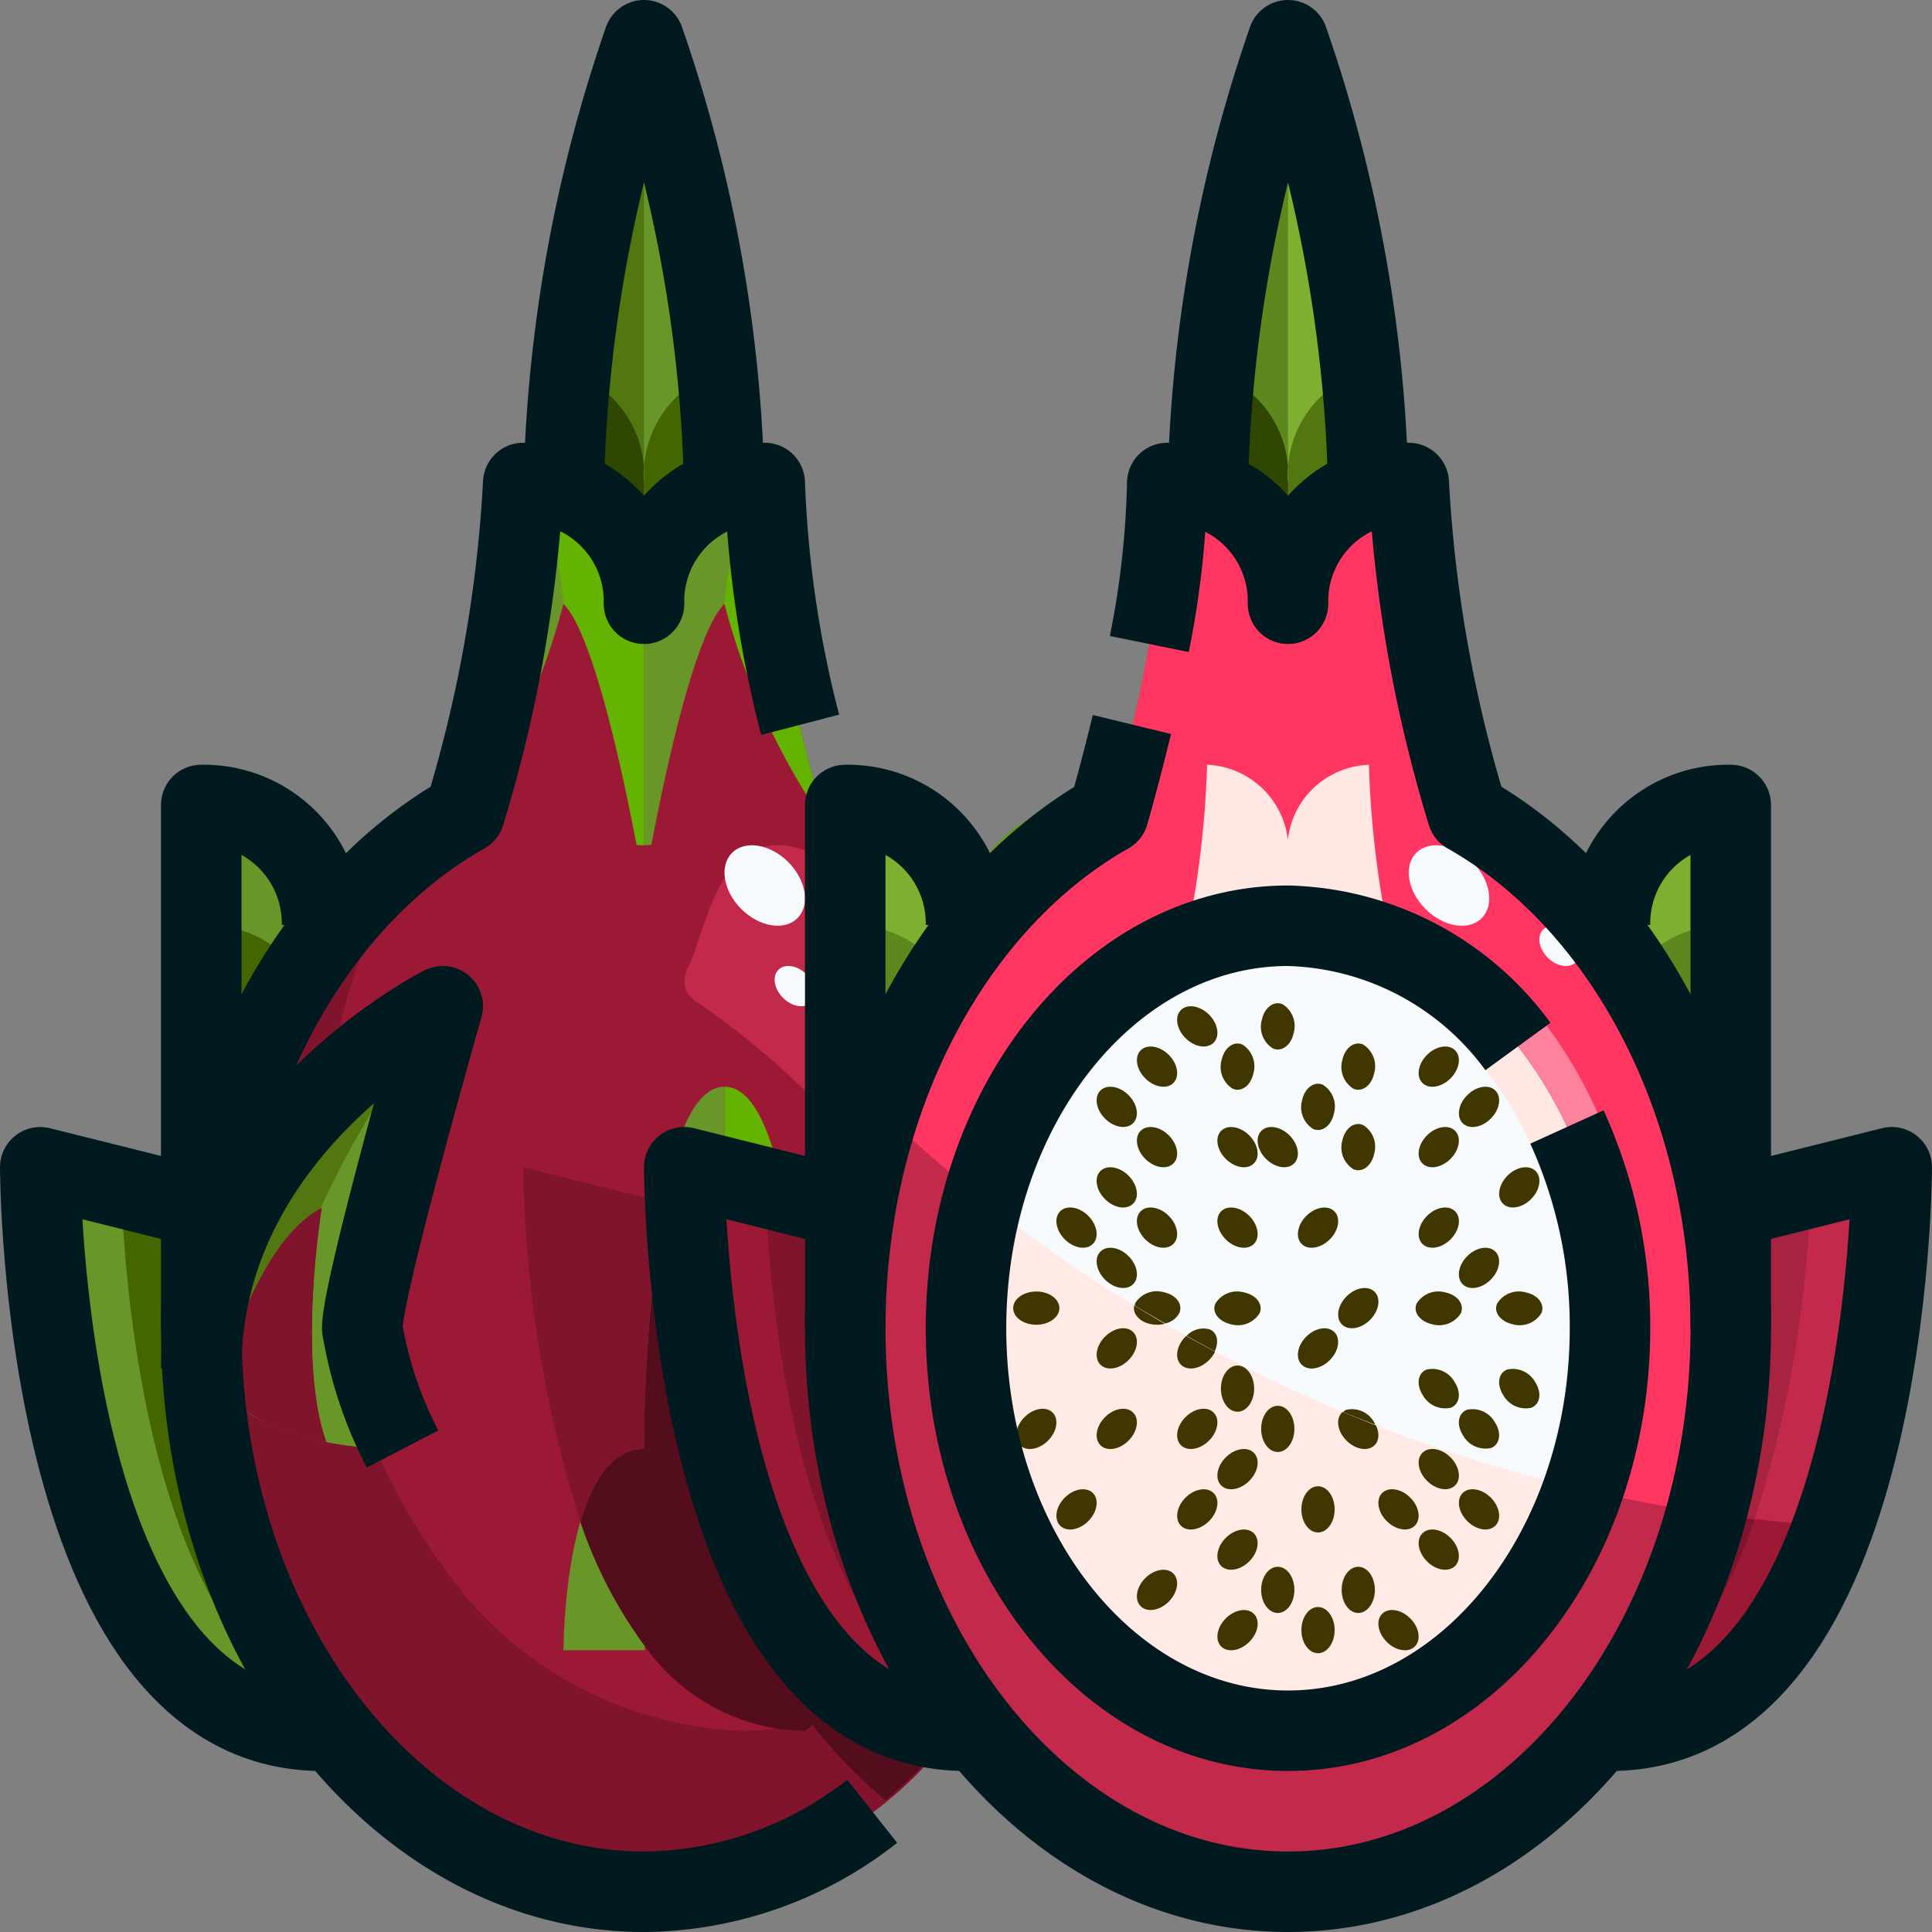 <svg xmlns="http://www.w3.org/2000/svg" viewBox="0 0 48 48"><rect x="0" y="0" width="48" height="48" fill="#808080" stroke="none"/><defs><style>.cls-1{fill:#9c1936;}.cls-2{fill:#527710;}.cls-3{fill:#689629;}.cls-4{fill:#e02f56;}.cls-5{fill:#ffd3c9;}.cls-6{fill:#80142c;}.cls-7{fill:#436600;}.cls-8{fill:#c2294a;}.cls-9{fill:#63b300;}.cls-10{fill:#2f4700;}.cls-11{fill:#540d1d;}.cls-12{fill:#ff3562;}.cls-13{fill:#ffeae6;}.cls-14{fill:#403700;}.cls-15{fill:#7eaf31;}.cls-16{fill:#5d881d;}.cls-17{fill:#a82340;}.cls-18{fill:#ff829d;}.cls-19{fill:#ffe8e3;}.cls-20{fill:#f6fafd;}.cls-21{fill:none;stroke:#001a1f;stroke-linejoin:round;stroke-width:2px;}</style></defs><title>30-dragon fruit</title><g id="_30-dragon_fruit" data-name="30-dragon fruit"><path class="cls-1" d="M5,33a15.983,15.983,0,0,1,3.2-9.85,11.2,11.2,0,0,1,3.34-2.94A33.9,33.9,0,0,0,13,12a3.566,3.566,0,0,1,1,.18A2.712,2.712,0,0,1,16,15a2.714,2.714,0,0,1,1.99-2.82A3.658,3.658,0,0,1,19,12a33.9,33.9,0,0,0,1.46,8.21,11.2,11.2,0,0,1,3.34,2.94A15.983,15.983,0,0,1,27,33a16.091,16.091,0,0,1-3.19,9.86A9.941,9.941,0,0,1,16,47a9.941,9.941,0,0,1-7.81-4.14,16.033,16.033,0,0,1-3.18-9.14C5,33.48,5,33.24,5,33Z"/><path class="cls-2" d="M16,1a35.434,35.434,0,0,1,1.99,11.18A2.714,2.714,0,0,0,16,15a2.712,2.712,0,0,0-2-2.82A35.834,35.834,0,0,1,16,1Z"/><path class="cls-3" d="M27,30v3a15.983,15.983,0,0,0-3.2-9.85L24,23a2.938,2.938,0,0,1,3-3Z"/><path class="cls-3" d="M8.2,23.15A15.983,15.983,0,0,0,5,33V20a2.938,2.938,0,0,1,3,3Z"/><path class="cls-3" d="M5.01,33.72a16.033,16.033,0,0,0,3.18,9.14L8,43C1,43,1,29,1,29l4,1v3C5,33.24,5,33.48,5.01,33.72Z"/><path class="cls-3" d="M27,30l4-1s0,14-7,14l-.19-.14A16.091,16.091,0,0,0,27,33Z"/><path class="cls-1" d="M14,41s0-5,2-5c0,0,0-9,2-9s2,9,2,9c2,0,2,5,2,5Z"/><path class="cls-3" d="M18,33c1.588,0,1.914,5.663,1.982,8H22s0-5-2-5c0,0,0-9-2-9s-2,9-2,9c-2,0-2,5-2,5h2.018C16.086,38.663,16.412,33,18,33Z"/><path class="cls-3" d="M10,36a10.073,10.073,0,0,1-1-3c0-1,2-8,2-8s-6,3-6,9C5,34,6,36,10,36Z"/><path class="cls-1" d="M8,30c-1.286.643-2.156,2.936-2.615,4.494a5.109,5.109,0,0,0,2.728,1.332C7.377,33.764,8,30,8,30Z"/><path class="cls-3" d="M16.183,20.992C16.516,19.239,17.257,15.743,18,15a17.326,17.326,0,0,0,2.366,5.256c.036-.012.076-.022.111-.035l-.017-.011A33.9,33.9,0,0,1,19,12a3.658,3.658,0,0,0-1.01.18A2.714,2.714,0,0,0,16,15v6C16.06,21,16.122,20.993,16.183,20.992Z"/><path class="cls-3" d="M15.817,20.992c.061,0,.123.008.183.008V15a2.712,2.712,0,0,0-2-2.82A3.566,3.566,0,0,0,13,12a33.9,33.9,0,0,1-1.46,8.21l-.017.011c.035.013.075.023.111.035A17.326,17.326,0,0,0,14,15C14.743,15.743,15.484,19.239,15.817,20.992Z"/><path class="cls-4" d="M24,33c0,5.52,3.58,10,8,10s8-4.48,8-10-3.58-10-8-10S24,27.48,24,33Zm6-20.82A2.712,2.712,0,0,1,32,15a2.714,2.714,0,0,1,1.99-2.82A3.658,3.658,0,0,1,35,12a33.9,33.9,0,0,0,1.46,8.21,11.2,11.2,0,0,1,3.34,2.94A15.983,15.983,0,0,1,43,33a16.091,16.091,0,0,1-3.19,9.86A9.941,9.941,0,0,1,32,47a9.941,9.941,0,0,1-7.81-4.14A16.091,16.091,0,0,1,21,33a15.983,15.983,0,0,1,3.2-9.85,11.2,11.2,0,0,1,3.34-2.94A33.9,33.9,0,0,0,29,12,3.566,3.566,0,0,1,30,12.18Z"/><ellipse class="cls-5" cx="32" cy="33" rx="8" ry="10"/><path class="cls-2" d="M32,1a35.434,35.434,0,0,1,1.99,11.18A2.714,2.714,0,0,0,32,15a2.712,2.712,0,0,0-2-2.82A35.834,35.834,0,0,1,32,1Z"/><path class="cls-3" d="M43,30v3a15.983,15.983,0,0,0-3.2-9.85L40,23a2.938,2.938,0,0,1,3-3Z"/><path class="cls-3" d="M24.2,23.15A15.983,15.983,0,0,0,21,33V20a2.938,2.938,0,0,1,3,3Z"/><path class="cls-3" d="M21,33a16.091,16.091,0,0,0,3.19,9.86L24,43c-7,0-7-14-7-14l4,1Z"/><path class="cls-3" d="M43,30l4-1s0,14-7,14l-.19-.14A16.091,16.091,0,0,0,43,33Z"/><path class="cls-3" d="M32.183,20.992C32.516,19.239,33.257,15.743,34,15a17.326,17.326,0,0,0,2.366,5.256c.036-.012.076-.022.111-.035l-.017-.011A33.9,33.9,0,0,1,35,12a3.658,3.658,0,0,0-1.01.18A2.714,2.714,0,0,0,32,15v6C32.06,21,32.122,20.993,32.183,20.992Z"/><path class="cls-3" d="M31.817,20.992c.061,0,.123.008.183.008V15a2.712,2.712,0,0,0-2-2.82A3.566,3.566,0,0,0,29,12a33.9,33.9,0,0,1-1.46,8.21l-.017.011c.035.013.075.023.111.035A17.326,17.326,0,0,0,30,15C30.743,15.743,31.484,19.239,31.817,20.992Z"/><path class="cls-1" d="M5,33a15.983,15.983,0,0,1,3.2-9.85,11.2,11.2,0,0,1,3.34-2.94A33.9,33.9,0,0,0,13,12a3.566,3.566,0,0,1,1,.18A2.712,2.712,0,0,1,16,15a2.714,2.714,0,0,1,1.99-2.82A3.658,3.658,0,0,1,19,12a33.9,33.9,0,0,0,1.46,8.21,11.2,11.2,0,0,1,3.34,2.94A15.983,15.983,0,0,1,27,33a16.091,16.091,0,0,1-3.19,9.86A9.941,9.941,0,0,1,16,47a9.941,9.941,0,0,1-7.81-4.14,16.033,16.033,0,0,1-3.18-9.14C5,33.48,5,33.24,5,33Z"/><path class="cls-6" d="M18.5,43a9.442,9.442,0,0,1-7.455-4.022A15.747,15.747,0,0,1,8.01,30.1C8,29.866,8,29.633,8,29.4a16.169,16.169,0,0,1,2.173-8.249,11.751,11.751,0,0,0-1.973,2A15.983,15.983,0,0,0,5,33c0,.24,0,.48.01.72a16.033,16.033,0,0,0,3.18,9.14A9.941,9.941,0,0,0,16,47a9.941,9.941,0,0,0,7.81-4.14,14.588,14.588,0,0,0,2.11-3.84A9.427,9.427,0,0,1,18.5,43Z"/><path class="cls-2" d="M16,1a35.434,35.434,0,0,1,1.99,11.18A2.714,2.714,0,0,0,16,15a2.712,2.712,0,0,0-2-2.82A35.834,35.834,0,0,1,16,1Z"/><path class="cls-3" d="M8.2,23.15A15.983,15.983,0,0,0,5,33V20a2.938,2.938,0,0,1,3,3Z"/><path class="cls-7" d="M5,23V33a16.351,16.351,0,0,1,2.455-8.8A2.721,2.721,0,0,0,5,23Z"/><path class="cls-3" d="M5.01,33.72a16.033,16.033,0,0,0,3.18,9.14L8,43C1,43,1,29,1,29l4,1v3C5,33.24,5,33.48,5.01,33.72Z"/><path class="cls-3" d="M27,30l4-1s0,14-7,14l-.19-.14A16.091,16.091,0,0,0,27,33Z"/><path class="cls-3" d="M10,36a10.073,10.073,0,0,1-1-3c0-1,2-8,2-8s-6,3-6,9C5,34,6,36,10,36Z"/><path class="cls-6" d="M8,30c-1.286.643-2.156,2.936-2.615,4.494a5.109,5.109,0,0,0,2.728,1.332C7.377,33.764,8,30,8,30Z"/><path class="cls-3" d="M16.183,20.992C16.516,19.239,17.257,15.743,18,15a17.326,17.326,0,0,0,2.366,5.256c.036-.012.076-.022.111-.035l-.017-.011A33.9,33.9,0,0,1,19,12a3.658,3.658,0,0,0-1.01.18A2.714,2.714,0,0,0,16,15v6C16.06,21,16.122,20.993,16.183,20.992Z"/><path class="cls-3" d="M15.817,20.992c.061,0,.123.008.183.008V15a2.712,2.712,0,0,0-2-2.82A3.566,3.566,0,0,0,13,12a33.9,33.9,0,0,1-1.46,8.21l-.017.011c.035.013.075.023.111.035A17.326,17.326,0,0,0,14,15C14.743,15.743,15.484,19.239,15.817,20.992Z"/><path class="cls-7" d="M5,33V30l-1.989-.5c.069,2.181.621,10.908,4.943,13.025A16.124,16.124,0,0,1,5.01,33.72C5,33.48,5,33.24,5,33Z"/><path class="cls-7" d="M27,33V30l1.989-.5c-.069,2.181-.621,10.908-4.943,13.025A16.124,16.124,0,0,0,26.99,33.72C27,33.48,27,33.24,27,33Z"/><path class="cls-2" d="M7.966,30.023a23.361,23.361,0,0,1,2.982-4.841L11,25s-6,3-6,9a2.544,2.544,0,0,0,.56.66c-.065-.057-.123-.113-.175-.166C5.839,32.95,6.7,30.69,7.966,30.023Z"/><path class="cls-3" d="M7.966,30.023c.011-.006.022-.017.034-.023s-.623,3.764.113,5.826A9.667,9.667,0,0,0,10,36a10.073,10.073,0,0,1-1-3c0-.909,1.647-6.756,1.948-7.818A23.361,23.361,0,0,0,7.966,30.023Z"/><path class="cls-1" d="M16.018,41H18V33C16.412,33,16.086,38.663,16.018,41Z"/><path class="cls-8" d="M18,33v8h1.982C19.914,38.663,19.588,33,18,33Z"/><path class="cls-9" d="M19.982,41H22s0-5-2-5c0,0,0-9-2-9v6C19.588,33,19.914,38.663,19.982,41Z"/><path class="cls-3" d="M18,33V27c-2,0-2,9-2,9-2,0-2,5-2,5h2.018C16.086,38.663,16.412,33,18,33Z"/><path class="cls-9" d="M13,12a3.658,3.658,0,0,1,1.01.18A2.714,2.714,0,0,1,16,15v6c-.06,0-.122-.007-.183-.008-.331-1.745-1.068-5.217-1.807-5.98C13.823,13.42,13.509,12.255,13,12Z"/><path class="cls-9" d="M20.46,20.21A33.9,33.9,0,0,1,19,12c-.509.255-.823,1.42-1.01,3.012L18,15a17.326,17.326,0,0,0,2.366,5.256c.036-.012.076-.022.111-.035Z"/><path class="cls-10" d="M14.183,9.247c-.134,1.38-.172,2.451-.183,2.933A2.712,2.712,0,0,1,16,15V12A2.688,2.688,0,0,0,14.183,9.247Z"/><path class="cls-7" d="M16,12v3a2.714,2.714,0,0,1,1.99-2.82c-.008-.482-.043-1.554-.176-2.935A2.692,2.692,0,0,0,16,12Z"/><path class="cls-2" d="M16,12V1a31.4,31.4,0,0,0-1.817,8.247A2.688,2.688,0,0,1,16,12Z"/><path class="cls-3" d="M16,12a2.692,2.692,0,0,1,1.814-2.755A31.237,31.237,0,0,0,16,1Z"/><path class="cls-8" d="M17.122,23.984a.759.759,0,0,0-.079.629.986.986,0,0,0,.35.337,19.475,19.475,0,0,1,5.066,5.088,2.745,2.745,0,0,0,.626.736,1.042,1.042,0,0,0,.975.165,1.022,1.022,0,0,0,.464-.484,4.561,4.561,0,0,0,.173-3.682A11.535,11.535,0,0,0,22.669,23.4a10.445,10.445,0,0,0-1.563-1.643,3.251,3.251,0,0,0-1.473-.733C17.873,20.734,17.576,22.953,17.122,23.984Z"/><path class="cls-8" d="M24.252,31.766a.454.454,0,0,0-.2.3,1.289,1.289,0,0,0,0,.356,26.432,26.432,0,0,1-.018,5.264,3.775,3.775,0,0,0-.032.708.85.85,0,0,0,.225.579.235.235,0,0,0,.265-.024,3.108,3.108,0,0,0,1.081-1.876,14.905,14.905,0,0,0,.381-2.819,13.918,13.918,0,0,0,.026-1.662,3.792,3.792,0,0,0-.2-1.133C25.373,30.412,24.668,31.445,24.252,31.766Z"/><path class="cls-6" d="M16,36a41.021,41.021,0,0,1,.484-6.129L13,29a30.631,30.631,0,0,0,1.42,8.814C14.706,36.832,15.186,36,16,36Z"/><path class="cls-11" d="M21.654,42.375A5.677,5.677,0,0,1,20.106,41c-.043-.054-.088-.1-.13-.159-1.5-1.984-2.246-4.982-2.615-7.466A33.424,33.424,0,0,1,17,29v1l-.516-.129A41.021,41.021,0,0,0,16,36c-.814,0-1.294.832-1.58,1.814a11.193,11.193,0,0,0,1.6,3.083,5.012,5.012,0,0,0,3.28,2.051A4.939,4.939,0,0,0,20,43l.19-.14A12.056,12.056,0,0,0,22,44.727a11.912,11.912,0,0,0,1.706-1.746A4.547,4.547,0,0,1,21.654,42.375Z"/><path class="cls-8" d="M24,33c0,5.52,3.58,10,8,10s8-4.48,8-10-3.58-10-8-10S24,27.48,24,33Zm6-20.82A2.712,2.712,0,0,1,32,15a2.714,2.714,0,0,1,1.99-2.82A3.658,3.658,0,0,1,35,12a33.9,33.9,0,0,0,1.46,8.21,11.2,11.2,0,0,1,3.34,2.94A15.983,15.983,0,0,1,43,33a16.091,16.091,0,0,1-3.19,9.86A9.941,9.941,0,0,1,32,47a9.941,9.941,0,0,1-7.81-4.14A16.091,16.091,0,0,1,21,33a15.983,15.983,0,0,1,3.2-9.85,11.2,11.2,0,0,1,3.34-2.94A33.9,33.9,0,0,0,29,12,3.566,3.566,0,0,1,30,12.18Z"/><path class="cls-2" d="M32,1a35.434,35.434,0,0,1,1.99,11.18A2.714,2.714,0,0,0,32,15a2.712,2.712,0,0,0-2-2.82A35.834,35.834,0,0,1,32,1Z"/><path class="cls-3" d="M43,30v3a15.983,15.983,0,0,0-3.2-9.85L40,23a2.938,2.938,0,0,1,3-3Z"/><path class="cls-3" d="M24.2,23.15A15.983,15.983,0,0,0,21,33V20a2.938,2.938,0,0,1,3,3Z"/><path class="cls-1" d="M21,33a16.091,16.091,0,0,0,3.19,9.86L24,43c-7,0-7-14-7-14l4,1Z"/><path class="cls-1" d="M43,30l4-1s0,14-7,14l-.19-.14A16.091,16.091,0,0,0,43,33Z"/><path class="cls-3" d="M32.183,20.992C32.516,19.239,33.257,15.743,34,15a17.326,17.326,0,0,0,2.366,5.256c.036-.012.076-.022.111-.035l-.017-.011A33.9,33.9,0,0,1,35,12a3.658,3.658,0,0,0-1.01.18A2.714,2.714,0,0,0,32,15v6C32.06,21,32.122,20.993,32.183,20.992Z"/><path class="cls-3" d="M31.817,20.992c.061,0,.123.008.183.008V15a2.712,2.712,0,0,0-2-2.82A3.566,3.566,0,0,0,29,12a33.9,33.9,0,0,1-1.46,8.21l-.017.011c.035.013.075.023.111.035A17.326,17.326,0,0,0,30,15C30.743,15.743,31.484,19.239,31.817,20.992Z"/><path class="cls-6" d="M21,33V30l-1.989-.5c.069,2.181.621,10.908,4.943,13.025A16.124,16.124,0,0,1,21.01,33.72C21,33.48,21,33.24,21,33Z"/><path class="cls-6" d="M43,33V30l1.989-.5c-.069,2.181-.621,10.908-4.943,13.025A16.124,16.124,0,0,0,42.99,33.72C43,33.48,43,33.24,43,33Z"/><path class="cls-7" d="M21,23V33a16.351,16.351,0,0,1,2.455-8.8A2.721,2.721,0,0,0,21,23Z"/><path class="cls-7" d="M43,23V33a16.351,16.351,0,0,0-2.455-8.8A2.721,2.721,0,0,1,43,23Z"/><path class="cls-9" d="M29,12a3.658,3.658,0,0,1,1.01.18A2.714,2.714,0,0,1,32,15v6c-.06,0-.122-.007-.183-.008-.331-1.745-1.068-5.217-1.807-5.98C29.823,13.42,29.509,12.255,29,12Z"/><path class="cls-9" d="M36.46,20.21A33.9,33.9,0,0,1,35,12c-.509.255-.823,1.42-1.01,3.012L34,15a17.326,17.326,0,0,0,2.366,5.256c.036-.012.076-.022.111-.035Z"/><path class="cls-10" d="M30.183,9.247c-.134,1.38-.172,2.451-.183,2.933A2.712,2.712,0,0,1,32,15V12A2.688,2.688,0,0,0,30.183,9.247Z"/><path class="cls-7" d="M32,12v3a2.714,2.714,0,0,1,1.99-2.82c-.008-.482-.043-1.554-.176-2.935A2.692,2.692,0,0,0,32,12Z"/><path class="cls-2" d="M32,12V1a31.4,31.4,0,0,0-1.817,8.247A2.688,2.688,0,0,1,32,12Z"/><path class="cls-3" d="M32,12a2.692,2.692,0,0,1,1.814-2.755A31.237,31.237,0,0,0,32,1Z"/><path class="cls-12" d="M32,22c-4.862,0-8.8,4.928-8.8,11S27.138,44,32,44s8.8-4.928,8.8-11S36.862,22,32,22Zm0,21c-4.42,0-8-4.48-8-10s3.58-10,8-10,8,4.48,8,10S36.42,43,32,43Z"/><path class="cls-5" d="M34.573,23.539A24.471,24.471,0,0,1,34.01,19a2.146,2.146,0,0,0-.677.14A2.086,2.086,0,0,0,32,21.333,2.113,2.113,0,0,0,29.99,19a24.471,24.471,0,0,1-.563,4.539C26.272,24.88,24,28.606,24,33c0,5.52,3.58,10,8,10s8-4.48,8-10C40,28.606,37.728,24.88,34.573,23.539Z"/><ellipse class="cls-13" cx="32" cy="33" rx="7" ry="9"/><ellipse class="cls-14" cx="36.746" cy="37.5" rx="0.413" ry="0.574" transform="translate(-15.754 36.985) rotate(-45.02)"/><ellipse class="cls-14" cx="34.746" cy="40.5" rx="0.413" ry="0.574" transform="translate(-18.463 36.45) rotate(-45.02)"/><ellipse class="cls-14" cx="33.746" cy="35.5" rx="0.413" ry="0.574" transform="translate(-15.219 34.277) rotate(-45.02)"/><ellipse class="cls-14" cx="35.746" cy="36.5" rx="0.413" ry="0.574" transform="translate(-15.34 35.984) rotate(-45.02)"/><ellipse class="cls-14" cx="34.746" cy="37.5" rx="0.413" ry="0.574" transform="translate(-16.341 35.57) rotate(-45.02)"/><ellipse class="cls-14" cx="37.746" cy="34.5" rx="0.413" ry="0.574" transform="translate(-13.339 36.813) rotate(-45.02)"/><ellipse class="cls-14" cx="35.746" cy="32.5" rx="0.574" ry="0.413"/><ellipse class="cls-14" cx="32.746" cy="37.5" rx="0.413" ry="0.574"/><ellipse class="cls-14" cx="30.746" cy="34.5" rx="0.413" ry="0.574"/><ellipse class="cls-14" cx="31.746" cy="35.5" rx="0.413" ry="0.574"/><ellipse class="cls-14" cx="32.746" cy="40.5" rx="0.413" ry="0.574"/><ellipse class="cls-14" cx="33.746" cy="39.5" rx="0.413" ry="0.574"/><ellipse class="cls-14" cx="31.746" cy="39.5" rx="0.413" ry="0.574"/><ellipse class="cls-14" cx="31.746" cy="25.5" rx="0.413" ry="0.574"/><ellipse class="cls-14" cx="33.746" cy="26.5" rx="0.413" ry="0.574"/><ellipse class="cls-14" cx="33.746" cy="28.5" rx="0.413" ry="0.574"/><ellipse class="cls-14" cx="32.746" cy="27.5" rx="0.413" ry="0.574"/><ellipse class="cls-14" cx="30.746" cy="26.5" rx="0.413" ry="0.574"/><ellipse class="cls-14" cx="25.746" cy="32.5" rx="0.574" ry="0.413"/><ellipse class="cls-14" cx="28.746" cy="32.5" rx="0.574" ry="0.413"/><ellipse class="cls-14" cx="30.746" cy="32.5" rx="0.574" ry="0.413"/><ellipse class="cls-14" cx="37.746" cy="32.5" rx="0.574" ry="0.413"/><ellipse class="cls-14" cx="36.746" cy="35.5" rx="0.413" ry="0.574" transform="translate(-14.34 36.399) rotate(-45.02)"/><ellipse class="cls-14" cx="35.746" cy="38.5" rx="0.413" ry="0.574" transform="translate(-16.755 36.571) rotate(-45.02)"/><ellipse class="cls-14" cx="35.746" cy="34.5" rx="0.413" ry="0.574" transform="translate(-13.925 35.398) rotate(-45.02)"/><ellipse class="cls-14" cx="29.746" cy="37.5" rx="0.574" ry="0.413" transform="translate(-17.802 32.001) rotate(-44.98)"/><ellipse class="cls-14" cx="30.746" cy="36.5" rx="0.574" ry="0.413" transform="translate(-16.803 32.415) rotate(-44.98)"/><ellipse class="cls-14" cx="30.746" cy="40.5" rx="0.574" ry="0.413" transform="translate(-19.63 33.586) rotate(-44.98)"/><ellipse class="cls-14" cx="25.746" cy="35.5" rx="0.574" ry="0.413" transform="translate(-17.559 28.588) rotate(-44.98)"/><ellipse class="cls-14" cx="28.746" cy="39.5" rx="0.574" ry="0.413" transform="translate(-19.509 31.879) rotate(-44.98)"/><ellipse class="cls-14" cx="27.746" cy="33.5" rx="0.574" ry="0.413" transform="translate(-15.56 29.416) rotate(-44.98)"/><ellipse class="cls-14" cx="29.746" cy="33.5" rx="0.574" ry="0.413" transform="translate(-14.975 30.83) rotate(-44.98)"/><ellipse class="cls-14" cx="27.746" cy="35.5" rx="0.574" ry="0.413" transform="translate(-16.974 30.002) rotate(-44.98)"/><ellipse class="cls-14" cx="30.746" cy="38.5" rx="0.574" ry="0.413" transform="translate(-18.217 33) rotate(-44.98)"/><ellipse class="cls-14" cx="26.746" cy="37.5" rx="0.574" ry="0.413" transform="translate(-18.68 29.88) rotate(-44.98)"/><ellipse class="cls-14" cx="30.746" cy="28.5" rx="0.413" ry="0.574" transform="translate(-11.147 30.103) rotate(-45.02)"/><ellipse class="cls-14" cx="26.746" cy="30.5" rx="0.413" ry="0.574" transform="translate(-13.734 27.859) rotate(-45.02)"/><ellipse class="cls-14" cx="28.746" cy="26.5" rx="0.413" ry="0.574" transform="translate(-10.318 28.102) rotate(-45.02)"/><ellipse class="cls-14" cx="27.746" cy="31.5" rx="0.413" ry="0.574" transform="translate(-14.148 28.86) rotate(-45.02)"/><ellipse class="cls-14" cx="27.746" cy="29.5" rx="0.413" ry="0.574" transform="translate(-12.734 28.274) rotate(-45.02)"/><ellipse class="cls-14" cx="27.746" cy="27.5" rx="0.413" ry="0.574" transform="translate(-11.319 27.687) rotate(-45.02)"/><ellipse class="cls-14" cx="28.746" cy="30.5" rx="0.413" ry="0.574" transform="translate(-13.148 29.274) rotate(-45.02)"/><ellipse class="cls-14" cx="30.746" cy="30.5" rx="0.413" ry="0.574" transform="translate(-12.562 30.689) rotate(-45.02)"/><ellipse class="cls-14" cx="29.746" cy="25.5" rx="0.413" ry="0.574" transform="translate(-9.318 28.516) rotate(-45.02)"/><ellipse class="cls-14" cx="31.746" cy="28.5" rx="0.413" ry="0.574" transform="translate(-10.854 30.81) rotate(-45.02)"/><ellipse class="cls-14" cx="28.746" cy="28.5" rx="0.413" ry="0.574" transform="translate(-11.733 28.688) rotate(-45.02)"/><ellipse class="cls-14" cx="36.746" cy="27.5" rx="0.574" ry="0.413" transform="translate(-8.685 34.022) rotate(-44.98)"/><ellipse class="cls-14" cx="35.746" cy="28.5" rx="0.574" ry="0.413" transform="translate(-9.685 33.608) rotate(-44.98)"/><ellipse class="cls-14" cx="32.746" cy="33.5" rx="0.574" ry="0.413" transform="translate(-14.097 32.951) rotate(-44.98)"/><ellipse class="cls-14" cx="37.746" cy="29.5" rx="0.574" ry="0.413" transform="translate(-9.806 35.314) rotate(-44.98)"/><ellipse class="cls-14" cx="29.746" cy="35.5" rx="0.574" ry="0.413" transform="translate(-16.389 31.415) rotate(-44.98)"/><ellipse class="cls-14" cx="36.746" cy="31.5" rx="0.574" ry="0.413" transform="translate(-11.513 35.193) rotate(-44.98)"/><ellipse class="cls-14" cx="33.746" cy="32.5" rx="0.574" ry="0.413" transform="translate(-13.097 33.365) rotate(-44.98)"/><ellipse class="cls-14" cx="35.746" cy="30.5" rx="0.574" ry="0.413" transform="translate(-11.098 34.193) rotate(-44.98)"/><ellipse class="cls-14" cx="35.746" cy="26.5" rx="0.574" ry="0.413" transform="translate(-8.271 33.023) rotate(-44.98)"/><ellipse class="cls-14" cx="32.746" cy="30.5" rx="0.574" ry="0.413" transform="translate(-11.976 32.073) rotate(-44.98)"/><path class="cls-15" d="M43,30v3a15.983,15.983,0,0,0-3.2-9.85L40,23a2.938,2.938,0,0,1,3-3Z"/><path class="cls-3" d="M32.183,20.992C32.516,19.239,33.257,15.743,34,15a17.326,17.326,0,0,0,2.366,5.256c.036-.012.076-.022.111-.035l-.017-.011A33.9,33.9,0,0,1,35,12a3.658,3.658,0,0,0-1.01.18A2.714,2.714,0,0,0,32,15v6C32.06,21,32.122,20.993,32.183,20.992Z"/><path class="cls-3" d="M31.817,20.992c.061,0,.123.008.183.008V15a2.712,2.712,0,0,0-2-2.82A3.566,3.566,0,0,0,29,12a33.9,33.9,0,0,1-1.46,8.21l-.017.011c.035.013.075.023.111.035A17.326,17.326,0,0,0,30,15C30.743,15.743,31.484,19.239,31.817,20.992Z"/><path class="cls-16" d="M43,23V33a16.351,16.351,0,0,0-2.455-8.8A2.721,2.721,0,0,1,43,23Z"/><path class="cls-9" d="M29,12a3.658,3.658,0,0,1,1.01.18A2.714,2.714,0,0,1,32,15v6c-.06,0-.122-.007-.183-.008-.331-1.745-1.068-5.217-1.807-5.98C29.823,13.42,29.509,12.255,29,12Z"/><path class="cls-9" d="M36.46,20.21A33.9,33.9,0,0,1,35,12c-.509.255-.823,1.42-1.01,3.012L34,15a17.326,17.326,0,0,0,2.366,5.256c.036-.012.076-.022.111-.035Z"/><path class="cls-10" d="M30.183,9.247c-.134,1.38-.172,2.451-.183,2.933A2.712,2.712,0,0,1,32,15V12A2.688,2.688,0,0,0,30.183,9.247Z"/><path class="cls-2" d="M32,12v3a2.714,2.714,0,0,1,1.99-2.82c-.008-.482-.043-1.554-.176-2.935A2.692,2.692,0,0,0,32,12Z"/><path class="cls-16" d="M32,12V1a31.4,31.4,0,0,0-1.817,8.247A2.688,2.688,0,0,1,32,12Z"/><path class="cls-15" d="M32,12a2.692,2.692,0,0,1,1.814-2.755A31.237,31.237,0,0,0,32,1Z"/><path class="cls-15" d="M23.455,24.205c.235-.367.482-.721.745-1.055L24,23a2.938,2.938,0,0,0-3-3v3A2.721,2.721,0,0,1,23.455,24.205Z"/><path class="cls-16" d="M21.857,27.576c.025-.075.058-.145.084-.22.071-.2.148-.4.226-.6.072-.181.141-.364.219-.541s.175-.371.265-.555.164-.351.254-.519c.162-.3.335-.592.515-.876.012-.019.023-.041.035-.06A2.721,2.721,0,0,0,21,23v3.747C21.28,27.029,21.569,27.3,21.857,27.576Z"/><path class="cls-8" d="M47,29l-4,1v3a17.417,17.417,0,0,1-.616,4.585c1.04.154,2.1.26,3.162.328A30.466,30.466,0,0,0,47,29Z"/><path class="cls-17" d="M44.989,29.5,43,30v3c0,.24,0,.48-.01.72a17.337,17.337,0,0,1-.605,3.865c.4.059.807.107,1.212.154A29.944,29.944,0,0,0,44.989,29.5Z"/><path class="cls-12" d="M32,23c4.42,0,8,4.48,8,10a12.12,12.12,0,0,1-.669,4c1,.234,2.02.435,3.053.588A17.417,17.417,0,0,0,43,33a15.983,15.983,0,0,0-3.2-9.85,11.2,11.2,0,0,0-3.34-2.94A33.9,33.9,0,0,1,35,12a3.658,3.658,0,0,0-1.01.18A2.714,2.714,0,0,0,32,15a2.712,2.712,0,0,0-2-2.82A3.566,3.566,0,0,0,29,12a33.9,33.9,0,0,1-1.46,8.21,11.2,11.2,0,0,0-3.34,2.94,14.609,14.609,0,0,0-2.343,4.426q1.235,1.17,2.568,2.227C25.493,25.851,28.476,23,32,23Z"/><path class="cls-18" d="M32,23c4.42,0,8,4.48,8,10a12.12,12.12,0,0,1-.669,4c.268.062.536.129.806.186A13.38,13.38,0,0,0,40.8,33c0-6.072-3.938-11-8.8-11-3.807,0-7.038,3.027-8.265,7.253.226.188.46.367.69.55C25.493,25.851,28.476,23,32,23Z"/><path class="cls-19" d="M40,33c0-4.394-2.272-8.12-5.427-9.461A24.471,24.471,0,0,1,34.01,19a2.146,2.146,0,0,0-.677.14A2.086,2.086,0,0,0,32,21.333,2.113,2.113,0,0,0,29.99,19a24.471,24.471,0,0,1-.563,4.539,9.267,9.267,0,0,0-5,6.262A37.838,37.838,0,0,0,39.331,37,12.12,12.12,0,0,0,40,33Z"/><path class="cls-20" d="M39,33c0-4.971-3.134-9-7-9-3.184,0-5.866,2.735-6.716,6.475a37.845,37.845,0,0,0,13.068,6.289A11.137,11.137,0,0,0,39,33Z"/><ellipse class="cls-14" cx="30.746" cy="28.5" rx="0.413" ry="0.574" transform="translate(-11.147 30.103) rotate(-45.02)"/><ellipse class="cls-14" cx="26.746" cy="30.5" rx="0.413" ry="0.574" transform="translate(-13.734 27.859) rotate(-45.02)"/><ellipse class="cls-14" cx="28.746" cy="26.5" rx="0.413" ry="0.574" transform="translate(-10.318 28.102) rotate(-45.02)"/><ellipse class="cls-14" cx="27.746" cy="31.5" rx="0.413" ry="0.574" transform="translate(-14.148 28.86) rotate(-45.02)"/><ellipse class="cls-14" cx="27.746" cy="29.5" rx="0.413" ry="0.574" transform="translate(-12.734 28.274) rotate(-45.02)"/><ellipse class="cls-14" cx="27.746" cy="27.5" rx="0.413" ry="0.574" transform="translate(-11.319 27.687) rotate(-45.02)"/><ellipse class="cls-14" cx="28.746" cy="30.5" rx="0.413" ry="0.574" transform="translate(-13.148 29.274) rotate(-45.02)"/><ellipse class="cls-14" cx="30.746" cy="30.5" rx="0.413" ry="0.574" transform="translate(-12.562 30.689) rotate(-45.02)"/><ellipse class="cls-14" cx="29.746" cy="25.5" rx="0.413" ry="0.574" transform="translate(-9.318 28.516) rotate(-45.02)"/><ellipse class="cls-14" cx="31.746" cy="28.5" rx="0.413" ry="0.574" transform="translate(-10.854 30.81) rotate(-45.02)"/><ellipse class="cls-14" cx="28.746" cy="28.5" rx="0.413" ry="0.574" transform="translate(-11.733 28.688) rotate(-45.02)"/><ellipse class="cls-14" cx="36.746" cy="27.5" rx="0.574" ry="0.413" transform="translate(-8.685 34.022) rotate(-44.98)"/><ellipse class="cls-14" cx="35.746" cy="28.5" rx="0.574" ry="0.413" transform="translate(-9.685 33.608) rotate(-44.98)"/><ellipse class="cls-14" cx="32.746" cy="33.5" rx="0.574" ry="0.413" transform="translate(-14.097 32.951) rotate(-44.98)"/><ellipse class="cls-14" cx="37.746" cy="29.5" rx="0.574" ry="0.413" transform="translate(-9.806 35.314) rotate(-44.98)"/><ellipse class="cls-14" cx="36.746" cy="31.5" rx="0.574" ry="0.413" transform="translate(-11.513 35.193) rotate(-44.98)"/><ellipse class="cls-14" cx="33.746" cy="32.5" rx="0.574" ry="0.413" transform="translate(-13.097 33.365) rotate(-44.98)"/><ellipse class="cls-14" cx="35.746" cy="30.5" rx="0.574" ry="0.413" transform="translate(-11.098 34.193) rotate(-44.98)"/><ellipse class="cls-14" cx="35.746" cy="26.5" rx="0.574" ry="0.413" transform="translate(-8.271 33.023) rotate(-44.98)"/><ellipse class="cls-14" cx="32.746" cy="30.5" rx="0.574" ry="0.413" transform="translate(-11.976 32.073) rotate(-44.98)"/><path class="cls-14" d="M34.143,35.34a.634.634,0,0,0-.7-.313.269.269,0,0,0-.073.055c.263.11.532.211.8.315A.48.48,0,0,0,34.143,35.34Z"/><path class="cls-14" d="M37.443,34.027c-.22.088-.262.372-.095.634a.638.638,0,0,0,.7.313c.22-.089.262-.373.094-.634A.634.634,0,0,0,37.443,34.027Z"/><path class="cls-14" d="M35.578,32.9a.636.636,0,0,0,.717-.274c.093-.218-.078-.449-.381-.515a.634.634,0,0,0-.717.274C35.1,32.6,35.275,32.828,35.578,32.9Z"/><path class="cls-14" d="M31.626,26.049c.217.093.448-.078.514-.381a.636.636,0,0,0-.274-.717c-.218-.093-.448.078-.515.382A.635.635,0,0,0,31.626,26.049Z"/><path class="cls-14" d="M33.626,27.049c.217.093.448-.078.514-.381a.636.636,0,0,0-.274-.717c-.218-.093-.448.078-.515.382A.635.635,0,0,0,33.626,27.049Z"/><path class="cls-14" d="M33.626,29.049c.217.093.448-.078.514-.381a.636.636,0,0,0-.274-.717c-.218-.093-.448.078-.515.382A.635.635,0,0,0,33.626,29.049Z"/><path class="cls-14" d="M32.626,28.049c.217.093.448-.078.514-.381a.636.636,0,0,0-.274-.717c-.218-.093-.448.078-.515.382A.635.635,0,0,0,32.626,28.049Z"/><path class="cls-14" d="M30.626,27.049c.217.093.448-.078.514-.381a.636.636,0,0,0-.274-.717c-.218-.093-.448.078-.515.382A.635.635,0,0,0,30.626,27.049Z"/><path class="cls-14" d="M29.3,32.621c.093-.218-.078-.449-.381-.515a.634.634,0,0,0-.717.274.239.239,0,0,0-.008.059c.248.152.5.294.756.441A.507.507,0,0,0,29.3,32.621Z"/><path class="cls-14" d="M30.578,32.9a.636.636,0,0,0,.717-.274c.093-.218-.078-.449-.381-.515a.634.634,0,0,0-.717.274C30.1,32.6,30.275,32.828,30.578,32.9Z"/><path class="cls-14" d="M37.578,32.9a.636.636,0,0,0,.717-.274c.093-.218-.078-.449-.381-.515a.634.634,0,0,0-.717.274C37.1,32.6,37.275,32.828,37.578,32.9Z"/><path class="cls-14" d="M36.348,35.661a.638.638,0,0,0,.7.313c.22-.089.262-.373.094-.634a.634.634,0,0,0-.7-.313C36.223,35.115,36.181,35.4,36.348,35.661Z"/><path class="cls-14" d="M35.443,34.027c-.22.088-.262.372-.095.634a.638.638,0,0,0,.7.313c.22-.089.262-.373.094-.634A.634.634,0,0,0,35.443,34.027Z"/><path class="cls-14" d="M30.049,33.027a.572.572,0,0,0-.569.161c.233.13.467.259.7.384C30.29,33.338,30.244,33.1,30.049,33.027Z"/><ellipse class="cls-20" cx="36" cy="22" rx="0.825" ry="1.148" transform="translate(-5.009 31.914) rotate(-45.02)"/><ellipse class="cls-20" cx="19" cy="22" rx="0.825" ry="1.148" transform="translate(-9.992 19.889) rotate(-45.02)"/><ellipse class="cls-20" cx="38.746" cy="23.5" rx="0.413" ry="0.574" transform="translate(-5.265 34.296) rotate(-45.02)"/><ellipse class="cls-20" cx="19.746" cy="24.5" rx="0.413" ry="0.574" transform="translate(-11.542 21.149) rotate(-45.02)"/><path class="cls-21" d="M38.93,28A11.931,11.931,0,0,1,40,33c0,5.523-3.582,10-8,10s-8-4.477-8-10,3.582-10,8-10a7.3,7.3,0,0,1,5.713,3"/><path class="cls-21" d="M28.122,18c-.2.822-.4,1.579-.579,2.208C23.691,22.386,21,27.289,21,33c0,7.732,4.925,14,11,14s11-6.268,11-14c0-5.711-2.691-10.614-6.543-12.792A34.208,34.208,0,0,1,35,12a2.938,2.938,0,0,0-3,3,2.938,2.938,0,0,0-3-3,22.376,22.376,0,0,1-.446,4"/><path class="cls-21" d="M30,12.455A36.17,36.17,0,0,1,32,1a36.17,36.17,0,0,1,2,11.455"/><path class="cls-21" d="M40,23a2.938,2.938,0,0,1,3-3V33"/><path class="cls-21" d="M24,23a2.938,2.938,0,0,0-3-3V33"/><path class="cls-21" d="M43,30l4-1s0,14-7,14"/><path class="cls-21" d="M21,30l-4-1s0,14,7,14"/><path class="cls-21" d="M19.88,18.007A27.825,27.825,0,0,1,19,12a2.938,2.938,0,0,0-3,3,2.938,2.938,0,0,0-3-3,34.208,34.208,0,0,1-1.457,8.208C7.691,22.386,5,27.289,5,33c0,7.732,4.925,14,11,14a9.262,9.262,0,0,0,5.669-2"/><path class="cls-21" d="M14,12.455A36.17,36.17,0,0,1,16,1a36.17,36.17,0,0,1,2,11.455"/><path class="cls-21" d="M5,33V20a2.938,2.938,0,0,1,3,3"/><path class="cls-21" d="M5,30,1,29S1,43,8,43"/><path class="cls-21" d="M10,36a10.073,10.073,0,0,1-1-3c0-1,2-8,2-8s-6,3-6,9"/></g></svg>